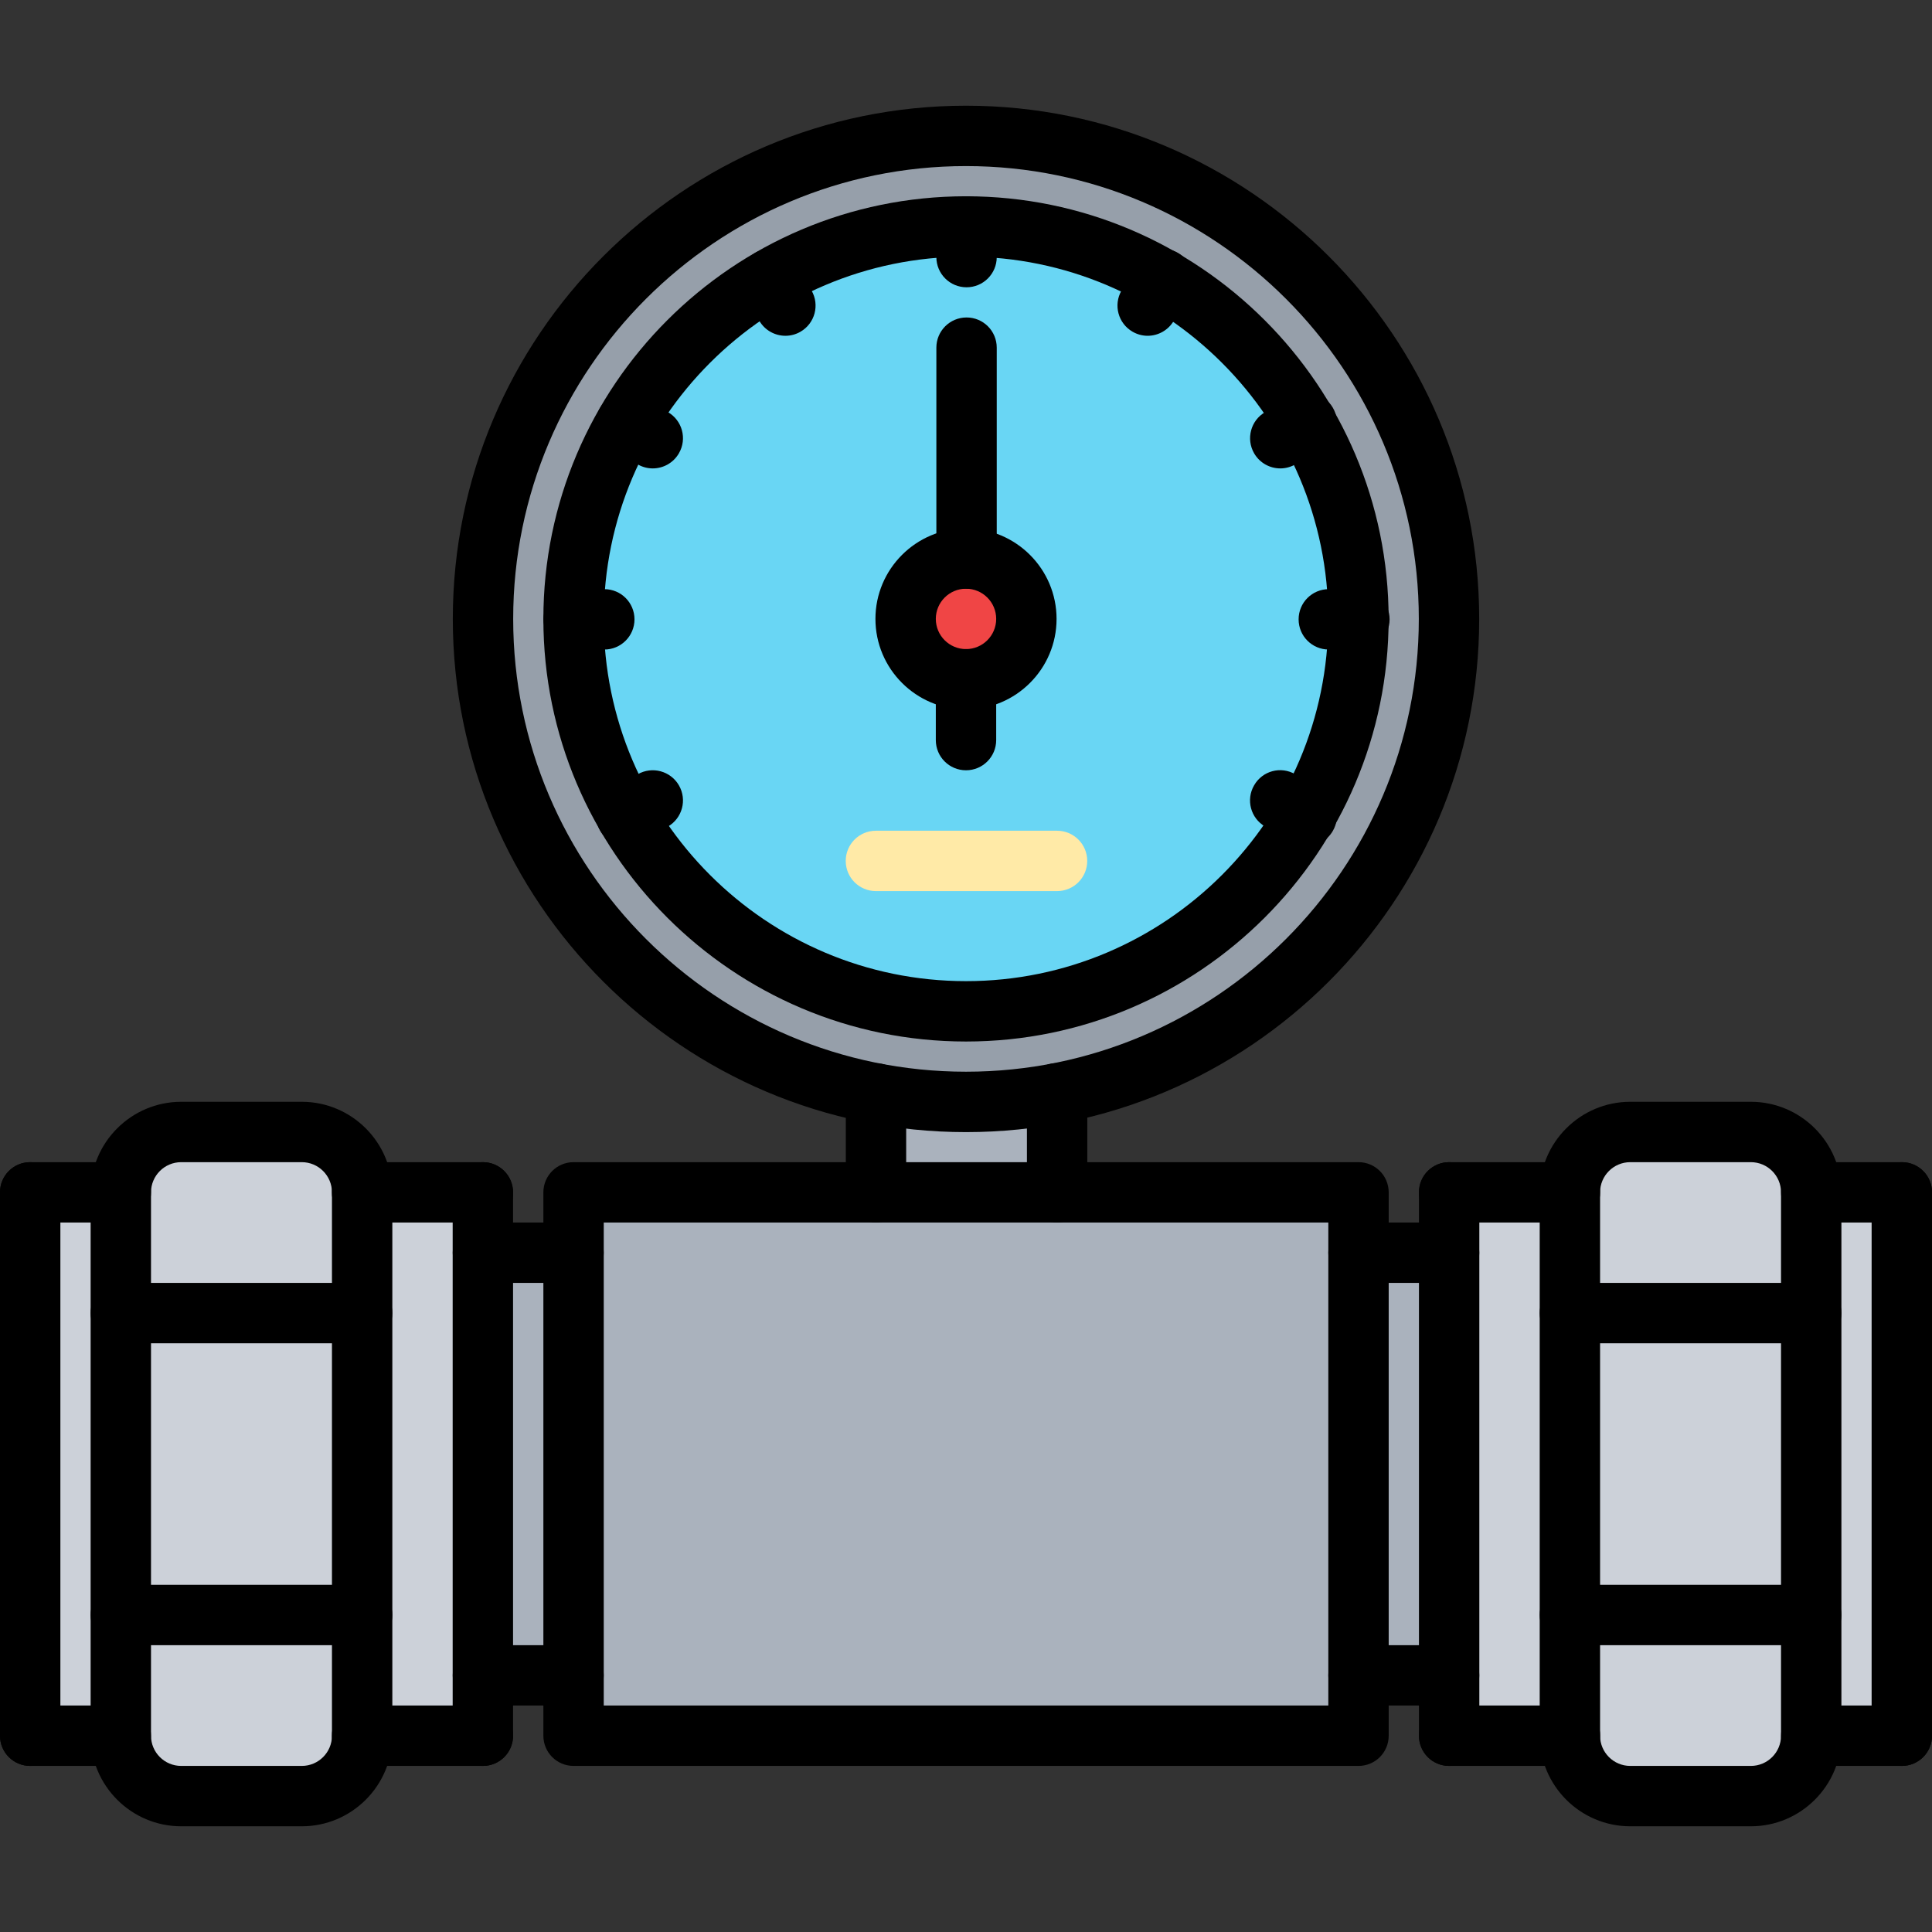 <svg width="56" height="56" viewBox="0 0 56 56" fill="none" xmlns="http://www.w3.org/2000/svg">
<rect x="0" y="0" width="56" height="56" fill="#333333" stroke="none"/>
<g clip-path="url(#clip0_197_11477)">
<path d="M30.633 34.562H25.383V31.692C26.232 31.85 27.107 31.937 27.999 31.937C28.9 31.937 29.775 31.849 30.633 31.684V31.692V34.562Z" fill="#AAB2BD"/>
<path d="M28.009 16.188C28.972 16.196 29.75 16.974 29.75 17.938C29.75 18.9 28.962 19.688 28 19.688C27.038 19.688 26.25 18.9 26.25 17.938C26.25 16.974 27.038 16.188 28 16.188H28.009Z" fill="#F04545"/>
<path d="M28.009 16.188H28C27.038 16.188 26.25 16.974 26.25 17.938C26.25 18.9 27.038 19.688 28 19.688C28.962 19.688 29.75 18.9 29.75 17.938C29.75 16.974 28.971 16.196 28.009 16.188ZM39.375 17.938V17.946C39.375 20.011 38.824 21.954 37.844 23.625C35.884 27.029 32.209 29.312 28 29.312C23.8 29.312 20.125 27.037 18.165 23.642C17.185 21.971 16.625 20.02 16.625 17.946V17.938C16.625 13.72 18.918 10.044 22.321 8.085C23.992 7.114 25.935 6.562 28 6.562H28.009C30.082 6.562 32.025 7.122 33.696 8.094C35.429 9.091 36.864 10.535 37.861 12.268C38.824 13.939 39.375 15.873 39.375 17.938Z" fill="#69D6F4"/>
<path d="M42 17.938C42 24.771 37.109 30.459 30.634 31.684C29.776 31.849 28.901 31.938 28 31.938C27.108 31.938 26.233 31.849 25.384 31.692C18.9 30.467 14 24.779 14 17.938C14 10.203 20.265 3.938 28 3.938C35.735 3.938 42 10.203 42 17.938ZM39.375 17.946V17.938C39.375 15.873 38.824 13.939 37.861 12.268C36.864 10.536 35.43 9.091 33.696 8.094C32.025 7.122 30.082 6.562 28.009 6.562H28C25.935 6.562 23.992 7.114 22.321 8.085C18.918 10.044 16.625 13.72 16.625 17.938V17.946C16.625 20.02 17.185 21.971 18.165 23.642C20.125 27.037 23.8 29.312 28 29.312C32.209 29.312 35.884 27.029 37.844 23.625C38.824 21.954 39.375 20.011 39.375 17.946Z" fill="#969FAA"/>
<path d="M45.5 34.562C45.5 33.599 46.288 32.812 47.25 32.812H50.75C51.712 32.812 52.5 33.599 52.5 34.562V38.062H45.5V34.562Z" fill="#CCD1D9"/>
<path d="M45.5 46.812V50.312H42V48.562V36.312V34.562H45.5V38.062V46.812Z" fill="#CCD1D9"/>
<path d="M45.5 38.062H52.5V46.812H45.5V38.062Z" fill="#CCD1D9"/>
<path d="M16.626 36.312V48.562H14.001H13.992V36.312H14.001H16.626Z" fill="#AAB2BD"/>
<path d="M39.375 36.312H42V48.562H39.375V36.312Z" fill="#AAB2BD"/>
<path d="M55.125 34.562V50.312H52.5V46.812V38.062V34.562H55.125Z" fill="#CCD1D9"/>
<path d="M45.5 50.312V46.812H52.5V50.312C52.5 51.275 51.712 52.062 50.75 52.062H47.25C46.288 52.062 45.5 51.275 45.5 50.312Z" fill="#CCD1D9"/>
<path d="M13.992 48.562V50.312H10.492V46.812V38.062V34.562H13.992V36.312V48.562Z" fill="#CCD1D9"/>
<path d="M39.375 48.562V50.312H16.625V48.562V36.312V34.562H25.384H30.634H39.375V36.312V48.562Z" fill="#AAB2BD"/>
<path d="M3.5 46.812V50.312H0.875V34.562H3.5V38.062V46.812Z" fill="#CCD1D9"/>
<path d="M10.491 46.812V50.312C10.491 51.275 9.704 52.062 8.741 52.062H5.25C4.287 52.062 3.5 51.275 3.5 50.312V46.812H10.491Z" fill="#CCD1D9"/>
<path d="M10.991 38.25V34.75C10.991 33.788 10.204 33 9.241 33H5.75C4.787 33 4 33.788 4 34.75V38.25H10.991Z" fill="#CCD1D9"/>
<path d="M3.5 38.062H10.491V46.812H3.5V38.062Z" fill="#CCD1D9"/>
<path d="M50.749 52.936H47.254C45.807 52.936 44.629 51.758 44.629 50.311V34.561C44.629 33.114 45.807 31.936 47.254 31.936H50.749C52.196 31.936 53.374 33.114 53.374 34.561V50.311C53.374 51.758 52.196 52.936 50.749 52.936ZM47.254 33.686C46.771 33.686 46.379 34.078 46.379 34.561V50.311C46.379 50.794 46.771 51.186 47.254 51.186H50.749C51.232 51.186 51.624 50.794 51.624 50.311V34.561C51.624 34.078 51.232 33.686 50.749 33.686H47.254Z" fill="black"/>
<path d="M52.499 38.936H45.504C45.02 38.936 44.629 38.545 44.629 38.061C44.629 37.577 45.02 37.186 45.504 37.186H52.499C52.983 37.186 53.374 37.577 53.374 38.061C53.374 38.545 52.983 38.936 52.499 38.936Z" fill="black"/>
<path d="M52.499 47.686H45.504C45.02 47.686 44.629 47.295 44.629 46.811C44.629 46.327 45.02 45.936 45.504 45.936H52.499C52.983 45.936 53.374 46.327 53.374 46.811C53.374 47.295 52.983 47.686 52.499 47.686Z" fill="black"/>
<path d="M55.127 35.436H52.5C52.016 35.436 51.625 35.045 51.625 34.561C51.625 34.077 52.016 33.686 52.5 33.686H55.127C55.611 33.686 56.002 34.077 56.002 34.561C56.002 35.045 55.611 35.436 55.127 35.436Z" fill="black"/>
<path d="M55.126 51.186H52.5C52.016 51.186 51.625 50.795 51.625 50.311C51.625 49.827 52.016 49.436 52.5 49.436H55.126C55.61 49.436 56.001 49.827 56.001 50.311C56.001 50.795 55.61 51.186 55.126 51.186Z" fill="black"/>
<path d="M55.125 51.186C54.641 51.186 54.25 50.795 54.25 50.311V34.561C54.25 34.077 54.641 33.686 55.125 33.686C55.609 33.686 56 34.077 56 34.561V50.311C56 50.795 55.609 51.186 55.125 51.186Z" fill="black"/>
<path d="M45.507 51.186H42.004C41.52 51.186 41.129 50.795 41.129 50.311C41.129 49.827 41.52 49.436 42.004 49.436H45.507C45.99 49.436 46.382 49.827 46.382 50.311C46.382 50.795 45.99 51.186 45.507 51.186Z" fill="black"/>
<path d="M45.506 35.436H42.004C41.52 35.436 41.129 35.045 41.129 34.561C41.129 34.077 41.52 33.686 42.004 33.686H45.506C45.989 33.686 46.381 34.077 46.381 34.561C46.381 35.045 45.989 35.436 45.506 35.436Z" fill="black"/>
<path d="M42.004 51.186C41.52 51.186 41.129 50.795 41.129 50.311V34.561C41.129 34.077 41.52 33.686 42.004 33.686C42.488 33.686 42.879 34.077 42.879 34.561V50.311C42.879 50.795 42.488 51.186 42.004 51.186Z" fill="black"/>
<path d="M42.003 37.186H39.377C38.893 37.186 38.502 36.795 38.502 36.311C38.502 35.827 38.893 35.436 39.377 35.436H42.003C42.487 35.436 42.878 35.827 42.878 36.311C42.878 36.795 42.487 37.186 42.003 37.186Z" fill="black"/>
<path d="M42.003 49.436H39.377C38.893 49.436 38.502 49.045 38.502 48.561C38.502 48.077 38.893 47.686 39.377 47.686H42.003C42.487 47.686 42.878 48.077 42.878 48.561C42.878 49.045 42.487 49.436 42.003 49.436Z" fill="black"/>
<path d="M8.747 52.936H5.252C3.805 52.936 2.627 51.758 2.627 50.311V34.561C2.627 33.114 3.805 31.936 5.252 31.936H8.747C10.194 31.936 11.372 33.114 11.372 34.561V50.311C11.372 51.758 10.194 52.936 8.747 52.936ZM5.252 33.686C4.769 33.686 4.377 34.078 4.377 34.561V50.311C4.377 50.794 4.769 51.186 5.252 51.186H8.747C9.23 51.186 9.622 50.794 9.622 50.311V34.561C9.622 34.078 9.23 33.686 8.747 33.686H5.252Z" fill="black"/>
<path d="M10.497 38.936H3.502C3.018 38.936 2.627 38.545 2.627 38.061C2.627 37.577 3.018 37.186 3.502 37.186H10.497C10.981 37.186 11.372 37.577 11.372 38.061C11.372 38.545 10.981 38.936 10.497 38.936Z" fill="black"/>
<path d="M10.497 47.686H3.502C3.018 47.686 2.627 47.295 2.627 46.811C2.627 46.327 3.018 45.936 3.502 45.936H10.497C10.981 45.936 11.372 46.327 11.372 46.811C11.372 47.295 10.981 47.686 10.497 47.686Z" fill="black"/>
<path d="M3.502 35.436H0.875C0.391 35.436 0 35.045 0 34.561C0 34.077 0.391 33.686 0.875 33.686H3.502C3.986 33.686 4.377 34.077 4.377 34.561C4.377 35.045 3.986 35.436 3.502 35.436Z" fill="black"/>
<path d="M3.501 51.186H0.875C0.391 51.186 0 50.795 0 50.311C0 49.827 0.391 49.436 0.875 49.436H3.501C3.985 49.436 4.376 49.827 4.376 50.311C4.376 50.795 3.985 51.186 3.501 51.186Z" fill="black"/>
<path d="M0.875 51.186C0.391 51.186 0 50.795 0 50.311V34.561C0 34.077 0.391 33.686 0.875 33.686C1.359 33.686 1.75 34.077 1.75 34.561V50.311C1.75 50.795 1.359 51.186 0.875 51.186Z" fill="black"/>
<path d="M13.997 51.186H10.494C10.01 51.186 9.619 50.795 9.619 50.311C9.619 49.827 10.01 49.436 10.494 49.436H13.997C14.481 49.436 14.872 49.827 14.872 50.311C14.872 50.795 14.481 51.186 13.997 51.186Z" fill="black"/>
<path d="M13.996 35.436H10.494C10.01 35.436 9.619 35.045 9.619 34.561C9.619 34.077 10.01 33.686 10.494 33.686H13.996C14.48 33.686 14.871 34.077 14.871 34.561C14.871 35.045 14.48 35.436 13.996 35.436Z" fill="black"/>
<path d="M13.996 51.186C13.512 51.186 13.121 50.795 13.121 50.311V34.561C13.121 34.077 13.512 33.686 13.996 33.686C14.48 33.686 14.871 34.077 14.871 34.561V50.311C14.871 50.795 14.48 51.186 13.996 51.186Z" fill="black"/>
<path d="M16.624 37.186H13.998C13.514 37.186 13.123 36.795 13.123 36.311C13.123 35.827 13.514 35.436 13.998 35.436H16.624C17.108 35.436 17.499 35.827 17.499 36.311C17.499 36.795 17.108 37.186 16.624 37.186Z" fill="black"/>
<path d="M16.624 49.436H13.998C13.514 49.436 13.123 49.045 13.123 48.561C13.123 48.077 13.514 47.686 13.998 47.686H16.624C17.108 47.686 17.499 48.077 17.499 48.561C17.499 49.045 17.108 49.436 16.624 49.436Z" fill="black"/>
<path d="M39.377 51.186H16.625C16.141 51.186 15.75 50.795 15.75 50.311V34.561C15.75 34.077 16.141 33.686 16.625 33.686H39.377C39.861 33.686 40.252 34.077 40.252 34.561V50.311C40.252 50.795 39.861 51.186 39.377 51.186ZM17.5 49.436H38.502V35.436H17.5V49.436Z" fill="black"/>
<path d="M30.641 35.436C30.157 35.436 29.766 35.045 29.766 34.561V31.69C29.766 31.206 30.157 30.815 30.641 30.815C31.125 30.815 31.516 31.206 31.516 31.69V34.561C31.516 35.045 31.124 35.436 30.641 35.436Z" fill="black"/>
<path d="M25.391 35.436C24.907 35.436 24.516 35.045 24.516 34.561V31.695C24.516 31.211 24.907 30.82 25.391 30.82C25.875 30.82 26.266 31.211 26.266 31.695V34.561C26.266 35.045 25.874 35.436 25.391 35.436Z" fill="black"/>
<path d="M28 32.815C19.798 32.815 13.125 26.142 13.125 17.939C13.125 9.737 19.798 3.064 28 3.064C36.202 3.064 42.875 9.737 42.875 17.939C42.875 26.142 36.202 32.815 28 32.815ZM28 4.814C20.763 4.814 14.875 10.702 14.875 17.939C14.875 25.177 20.763 31.064 28 31.064C35.237 31.064 41.125 25.177 41.125 17.939C41.125 10.702 35.237 4.814 28 4.814Z" fill="black"/>
<path d="M28 30.189C21.245 30.189 15.75 24.695 15.75 17.939C15.75 11.184 21.245 5.689 28 5.689C34.755 5.689 40.25 11.184 40.25 17.939C40.25 24.695 34.755 30.189 28 30.189ZM28 7.439C22.21 7.439 17.5 12.15 17.5 17.939C17.5 23.729 22.21 28.439 28 28.439C33.79 28.439 38.5 23.729 38.5 17.939C38.5 12.15 33.79 7.439 28 7.439Z" fill="black"/>
<path d="M28 20.564C26.553 20.564 25.375 19.387 25.375 17.939C25.375 16.492 26.553 15.315 28 15.315C29.447 15.315 30.625 16.492 30.625 17.939C30.625 19.387 29.447 20.564 28 20.564ZM28 17.064C27.517 17.064 27.125 17.456 27.125 17.939C27.125 18.422 27.517 18.814 28 18.814C28.483 18.814 28.875 18.422 28.875 17.939C28.875 17.456 28.483 17.064 28 17.064Z" fill="black"/>
<path d="M28.016 8.327C27.532 8.327 27.141 7.936 27.141 7.452V6.564C27.141 6.081 27.532 5.689 28.016 5.689C28.5 5.689 28.891 6.081 28.891 6.564V7.452C28.891 7.935 28.499 8.327 28.016 8.327Z" fill="black"/>
<path d="M22.766 9.733C22.464 9.733 22.17 9.576 22.008 9.296L21.563 8.529C21.321 8.111 21.464 7.575 21.882 7.334C22.299 7.09 22.835 7.235 23.077 7.652L23.522 8.42C23.764 8.838 23.621 9.373 23.203 9.615C23.065 9.695 22.914 9.733 22.766 9.733Z" fill="black"/>
<path d="M18.92 13.577C18.772 13.577 18.622 13.539 18.484 13.46L17.716 13.017C17.297 12.776 17.153 12.241 17.395 11.822C17.635 11.403 18.171 11.258 18.589 11.501L19.358 11.944C19.777 12.185 19.921 12.72 19.679 13.138C19.518 13.419 19.223 13.577 18.92 13.577Z" fill="black"/>
<path d="M37.875 24.52C37.726 24.52 37.576 24.483 37.438 24.402L36.669 23.958C36.251 23.716 36.108 23.181 36.351 22.763C36.591 22.343 37.125 22.198 37.546 22.444L38.314 22.889C38.733 23.13 38.876 23.666 38.633 24.084C38.472 24.365 38.178 24.52 37.875 24.52Z" fill="black"/>
<path d="M17.516 18.827H16.629C16.145 18.827 15.754 18.436 15.754 17.952C15.754 17.468 16.145 17.077 16.629 17.077H17.516C18 17.077 18.391 17.468 18.391 17.952C18.391 18.436 17.999 18.827 17.516 18.827Z" fill="black"/>
<path d="M39.403 18.827H38.516C38.032 18.827 37.641 18.436 37.641 17.952C37.641 17.468 38.032 17.077 38.516 17.077H39.403C39.887 17.077 40.278 17.468 40.278 17.952C40.278 18.436 39.887 18.827 39.403 18.827Z" fill="black"/>
<path d="M18.155 24.519C17.852 24.519 17.558 24.361 17.397 24.081C17.155 23.662 17.299 23.128 17.717 22.886L18.484 22.443C18.903 22.202 19.437 22.346 19.679 22.764C19.921 23.183 19.777 23.717 19.359 23.959L18.592 24.401C18.454 24.482 18.304 24.519 18.155 24.519Z" fill="black"/>
<path d="M37.11 13.577C36.808 13.577 36.514 13.42 36.352 13.14C36.11 12.722 36.253 12.186 36.671 11.945L37.438 11.5C37.856 11.258 38.392 11.401 38.634 11.819C38.876 12.237 38.733 12.773 38.315 13.014L37.548 13.459C37.41 13.539 37.259 13.577 37.11 13.577Z" fill="black"/>
<path d="M33.265 9.733C33.117 9.733 32.967 9.695 32.83 9.616C32.41 9.375 32.266 8.839 32.508 8.421L32.95 7.652C33.192 7.233 33.727 7.088 34.146 7.331C34.565 7.572 34.709 8.107 34.468 8.525L34.025 9.294C33.862 9.575 33.567 9.733 33.265 9.733Z" fill="black"/>
<path d="M28.016 17.064C27.532 17.064 27.141 16.673 27.141 16.189V10.077C27.141 9.593 27.532 9.202 28.016 9.202C28.5 9.202 28.891 9.593 28.891 10.077V16.189C28.891 16.673 28.499 17.064 28.016 17.064Z" fill="black"/>
<path d="M28 22.327C27.516 22.327 27.125 21.936 27.125 21.452V19.689C27.125 19.206 27.516 18.814 28 18.814C28.484 18.814 28.875 19.206 28.875 19.689V21.452C28.875 21.935 28.484 22.327 28 22.327Z" fill="black"/>
<path d="M30.639 25.829H25.389C24.905 25.829 24.514 25.438 24.514 24.954C24.514 24.47 24.905 24.079 25.389 24.079H30.639C31.122 24.079 31.514 24.47 31.514 24.954C31.514 25.438 31.122 25.829 30.639 25.829Z" fill="#FFEAA7"/>
</g>
<defs>
<clipPath id="clip0_197_11477">
<rect width="56" height="56" fill="white"/>
</clipPath>
</defs>
</svg>
